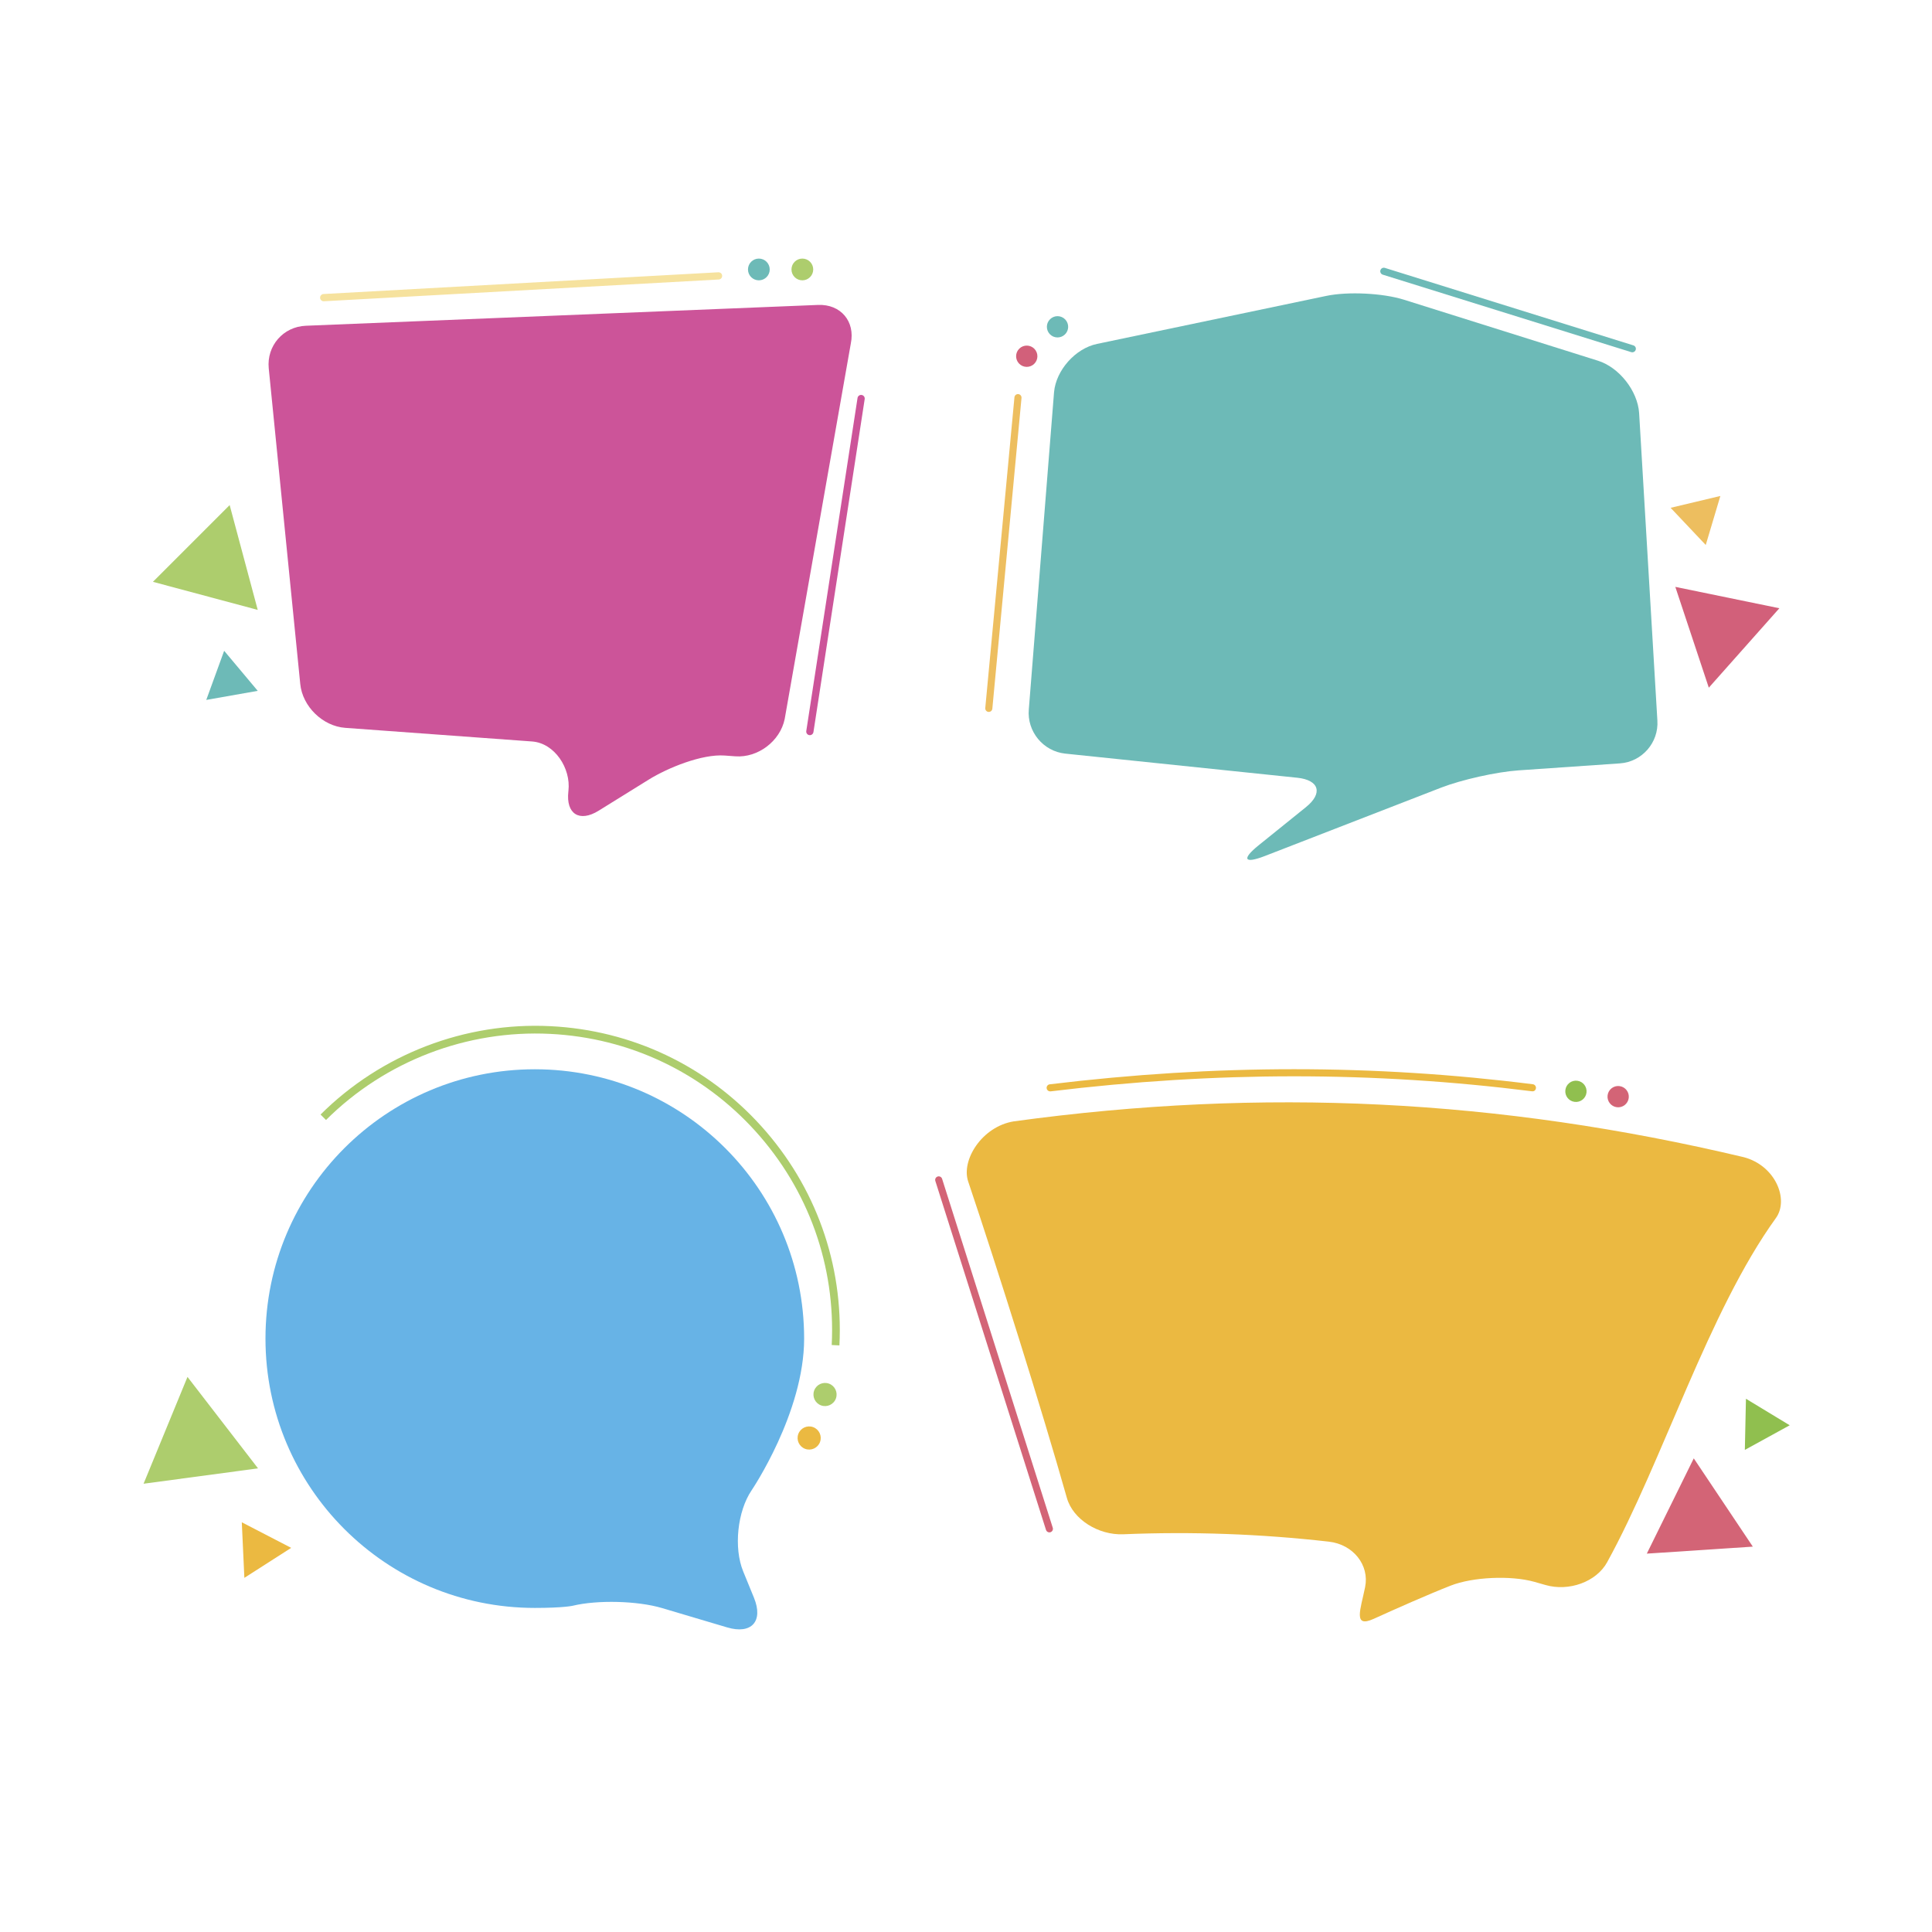 <?xml version="1.0" encoding="utf-8"?>
<!-- Generator: Adobe Illustrator 24.1.2, SVG Export Plug-In . SVG Version: 6.00 Build 0)  -->
<svg version="1.1" xmlns="http://www.w3.org/2000/svg" xmlns:xlink="http://www.w3.org/1999/xlink" x="0px" y="0px"
	 viewBox="0 0 500 500" style="enable-background:new 0 0 500 500;" xml:space="preserve">
<style type="text/css">
	.st0{fill:#EDBE5F;}
	.st1{fill:#6DBAB7;}
	.st2{fill:#D2607A;}
	.st3{fill:#EBB941;}
	.st4{fill:#D36476;}
	.st5{fill:#90BF4F;}
	.st6{fill:#CC5499;}
	.st7{fill:#F6E29E;}
	.st8{fill:#ADCD6D;}
	.st9{fill:#67B3E6;}
</style>
<g id="BACKGROUND">
</g>
<g id="OBJECTS">
	<g id="Nuevo_símbolo">
	</g>
	<g id="Nuevo_símbolo_1">
	</g>
	<g id="Nuevo_símbolo_2">
	</g>
	<g id="Nuevo_símbolo_3">
	</g>
	<g>
		<g>
			<path class="st0" d="M255.904,184.246c-0.029,0-0.06,0-0.089-0.003
				c-0.503-0.047-0.874-0.496-0.828-1.001l7.549-80.421
				c0.048-0.505,0.505-0.874,1-0.828c0.504,0.047,0.875,0.495,0.83,1l-7.549,80.421
				C256.771,183.891,256.372,184.246,255.904,184.246z"/>
		</g>
		<g>
			<path class="st1" d="M422.446,91.177c-0.089,0-0.183-0.014-0.272-0.041l-64.319-20.055
				c-0.482-0.151-0.754-0.666-0.603-1.15c0.152-0.483,0.666-0.754,1.149-0.604
				l64.316,20.055c0.484,0.151,0.755,0.666,0.604,1.15
				C423.2,90.925,422.838,91.177,422.446,91.177z"/>
		</g>
		<g>
			<g>
				<polygon class="st2" points="442.238,177.97 433.571,151.883 460.498,157.414 				"/>
			</g>
			<g>
				<polygon class="st0" points="441.445,141.042 432.353,131.421 445.229,128.354 				"/>
			</g>
		</g>
		<g>
			<path class="st2" d="M267.712,90.29c1.054,1.099,1.014,2.843-0.083,3.894
				c-1.101,1.051-2.842,1.013-3.893-0.087c-1.055-1.099-1.017-2.843,0.082-3.893
				C264.917,89.153,266.663,89.191,267.712,90.29z"/>
		</g>
		<g>
			<path class="st1" d="M275.676,82.673c1.052,1.101,1.013,2.843-0.087,3.895
				c-1.098,1.051-2.843,1.013-3.896-0.087c-1.05-1.098-1.011-2.843,0.089-3.893
				C272.88,81.537,274.623,81.574,275.676,82.673z"/>
		</g>
		<g>
			<path class="st1" d="M266.256,183.588c-0.513,5.702,3.725,10.852,9.42,11.446
				l60.049,6.244c5.694,0.591,6.707,4.016,2.249,7.61l-12.253,9.883
				c-4.455,3.594-3.735,4.84,1.602,2.77l45.618-17.695
				c5.339-2.069,14.377-4.084,20.09-4.479l26.207-1.806
				c5.713-0.393,10.07-5.388,9.688-11.101l-4.726-79.595
				c-0.385-5.712-5.168-11.791-10.63-13.507l-50.216-15.789
				c-5.463-1.717-14.518-2.163-20.12-0.989l-59.332,12.425
				c-5.602,1.173-10.607,6.799-11.119,12.501L266.256,183.588z"/>
		</g>
	</g>
	<g>
		<g>
			<g>
				<path class="st3" d="M415.919,404.318c-2.79,5.074-9.896,7.633-15.958,5.877
					c-1.154-0.334-1.738-0.501-2.897-0.825
					c-6.083-1.702-15.916-1.249-21.6,0.976
					c-5.929,2.322-14.269,6.025-19.941,8.604
					c-5.439,2.474-3.403-2.433-2.267-8.05c0.017-0.08,0.022-0.123,0.04-0.202
					c1.137-5.618-3.039-10.994-9.383-11.717
					c-17.651-2.01-35.453-2.649-53.206-1.913
					c-6.472,0.269-13.025-3.851-14.596-9.394
					c-6.53-23.048-17.912-59.218-25.552-81.923
					c-1.846-5.484,3.532-14.185,11.788-15.542
					c64.599-8.843,125.532-5.799,188.964,9.274
					c8.196,2.185,11.743,10.967,8.286,15.753
					C442.094,339.498,430.342,378.107,415.919,404.318z"/>
			</g>
		</g>
		<g>
			<g>
				<path class="st3" d="M271.71,282.445c-0.428-0.033-0.788-0.359-0.841-0.804
					c-0.061-0.502,0.297-0.96,0.803-1.022
					c42.948-5.206,83.844-5.209,125.028-0.017c0.502,0.065,0.861,0.523,0.798,1.024
					c-0.063,0.504-0.444,0.877-1.025,0.797
					c-41.031-5.175-81.785-5.169-124.582,0.02
					C271.83,282.45,271.769,282.449,271.71,282.445z"/>
			</g>
		</g>
		<g>
			<path class="st4" d="M271.511,396.578c-0.362-0.026-0.689-0.268-0.807-0.638
				l-28.638-90.307c-0.153-0.48,0.114-0.998,0.599-1.151
				c0.476-0.151,0.998,0.114,1.151,0.599l28.638,90.305
				c0.153,0.482-0.115,0.998-0.6,1.152
				C271.74,396.576,271.624,396.586,271.511,396.578z"/>
		</g>
		<g>
			<g>
				<polygon class="st4" points="426.193,402.077 438.346,377.421 453.63,400.268 				"/>
			</g>
			<g>
				<polygon class="st5" points="451.565,375.233 451.851,361.998 463.174,368.859 				"/>
			</g>
		</g>
		<g>
			<path class="st5" d="M410.581,282.779c-0.19,1.507-1.568,2.575-3.08,2.381
				c-1.508-0.187-2.575-1.564-2.384-3.072c0.19-1.515,1.569-2.584,3.079-2.392
				C409.704,279.886,410.775,281.268,410.581,282.779z"/>
		</g>
		<g>
			<path class="st4" d="M421.513,284.161c-0.19,1.507-1.573,2.579-3.082,2.387
				c-1.507-0.191-2.577-1.571-2.388-3.081c0.192-1.509,1.575-2.577,3.079-2.389
				C420.632,281.272,421.705,282.648,421.513,284.161z"/>
		</g>
	</g>
	<g>
		<g>
			<path class="st6" d="M203.074,186.094c-1.185,5.727-6.927,10.065-12.761,9.64
				l-2.78-0.202c-5.836-0.425-14.675,3.149-19.645,6.233l-12.958,8.042
				c-4.971,3.085-8.498,0.853-7.84-4.959l0.023-0.211
				c0.659-5.811-3.576-12.315-9.409-12.743l-48.359-3.527
				c-5.835-0.428-11.071-5.54-11.639-11.361l-8.156-81.682
				c-0.567-5.822,3.748-10.779,9.593-11.018l132.577-5.389
				c5.845-0.237,9.657,4.255,8.471,9.983L203.074,186.094z"/>
		</g>
		<g>
			<path class="st6" d="M209.643,190.264c-0.062,0.003-0.129-0.001-0.194-0.011
				c-0.511-0.077-0.863-0.558-0.784-1.068l13.263-86.182
				c0.076-0.513,0.552-0.865,1.07-0.786c0.51,0.078,0.861,0.558,0.782,1.069
				l-13.262,86.182C210.451,189.916,210.077,190.241,209.643,190.264z"/>
		</g>
		<g>
			<path class="st7" d="M83.779,77.967c-0.495,0-0.909-0.385-0.937-0.886
				c-0.028-0.517,0.367-0.959,0.885-0.988l102.181-5.627
				c0.538-0.009,0.96,0.369,0.986,0.884c0.03,0.517-0.368,0.96-0.885,0.987
				L83.83,77.966C83.814,77.967,83.795,77.967,83.779,77.967z"/>
		</g>
		<g>
			<g>
				<polygon class="st8" points="59.436,130.714 66.701,157.842 39.575,150.576 				"/>
			</g>
			<g>
				<polygon class="st1" points="58.01,168.424 66.7,178.79 53.382,181.138 				"/>
			</g>
		</g>
		<g>
			<path class="st1" d="M199.205,69.734c0,1.555-1.261,2.814-2.813,2.814
				c-1.554,0-2.814-1.259-2.814-2.814c0-1.554,1.261-2.813,2.814-2.813
				C197.945,66.921,199.205,68.18,199.205,69.734z"/>
		</g>
		<g>
			<path class="st8" d="M210.461,69.734c0,1.555-1.261,2.814-2.814,2.814
				c-1.553,0-2.813-1.259-2.813-2.814c0-1.554,1.261-2.813,2.813-2.813
				C209.201,66.921,210.461,68.18,210.461,69.734z"/>
		</g>
	</g>
	<g>
		<g>
			<g>
				<polygon class="st8" points="48.523,356.342 66.777,380.011 37.156,383.988 				"/>
			</g>
			<g>
				<polygon class="st3" points="62.577,393.965 75.36,400.584 63.242,408.347 				"/>
			</g>
		</g>
		<g>
			<path class="st3" d="M210.439,369.338c1.552,0.569,2.353,2.29,1.785,3.84
				c-0.564,1.557-2.286,2.357-3.838,1.789c-1.557-0.568-2.355-2.288-1.788-3.841
				C207.164,369.571,208.884,368.772,210.439,369.338z"/>
		</g>
		<g>
			<path class="st8" d="M214.543,358.086c1.554,0.565,2.356,2.287,1.788,3.84
				c-0.566,1.551-2.286,2.354-3.84,1.788c-1.557-0.567-2.355-2.287-1.788-3.839
				C211.269,358.32,212.988,357.518,214.543,358.086z"/>
		</g>
		<g>
			<path class="st9" d="M192.339,406.68c-2.495-6.094-1.513-15.545,2.18-20.994
				c0,0,13.591-20.066,13.591-39.258c0-38.495-31.206-69.702-69.702-69.702
				c-38.494,0-69.702,31.207-69.702,69.702c0,38.497,31.208,69.701,69.702,69.701
				c7.483,0,9.803-0.56,9.803-0.56c6.401-1.548,16.804-1.281,23.117,0.595
				l16.855,5.007c6.314,1.873,9.437-1.58,6.945-7.674L192.339,406.68z"/>
		</g>
		<g>
			<path class="st8" d="M217.24,348.191l-1.992-0.099
				c1.023-20.484-5.992-40.141-19.754-55.352
				c-13.759-15.209-32.617-24.147-53.102-25.171
				c-21.551-1.079-42.709,7.044-58.022,22.287l-1.408-1.415
				c15.709-15.64,37.414-23.982,59.532-22.866
				c21.015,1.048,40.363,10.223,54.482,25.827
				C211.095,307.009,218.291,327.177,217.24,348.191z"/>
		</g>
	</g>
</g>
<g id="DESIGNED_BY_FREEPIK">
</g>
</svg>
